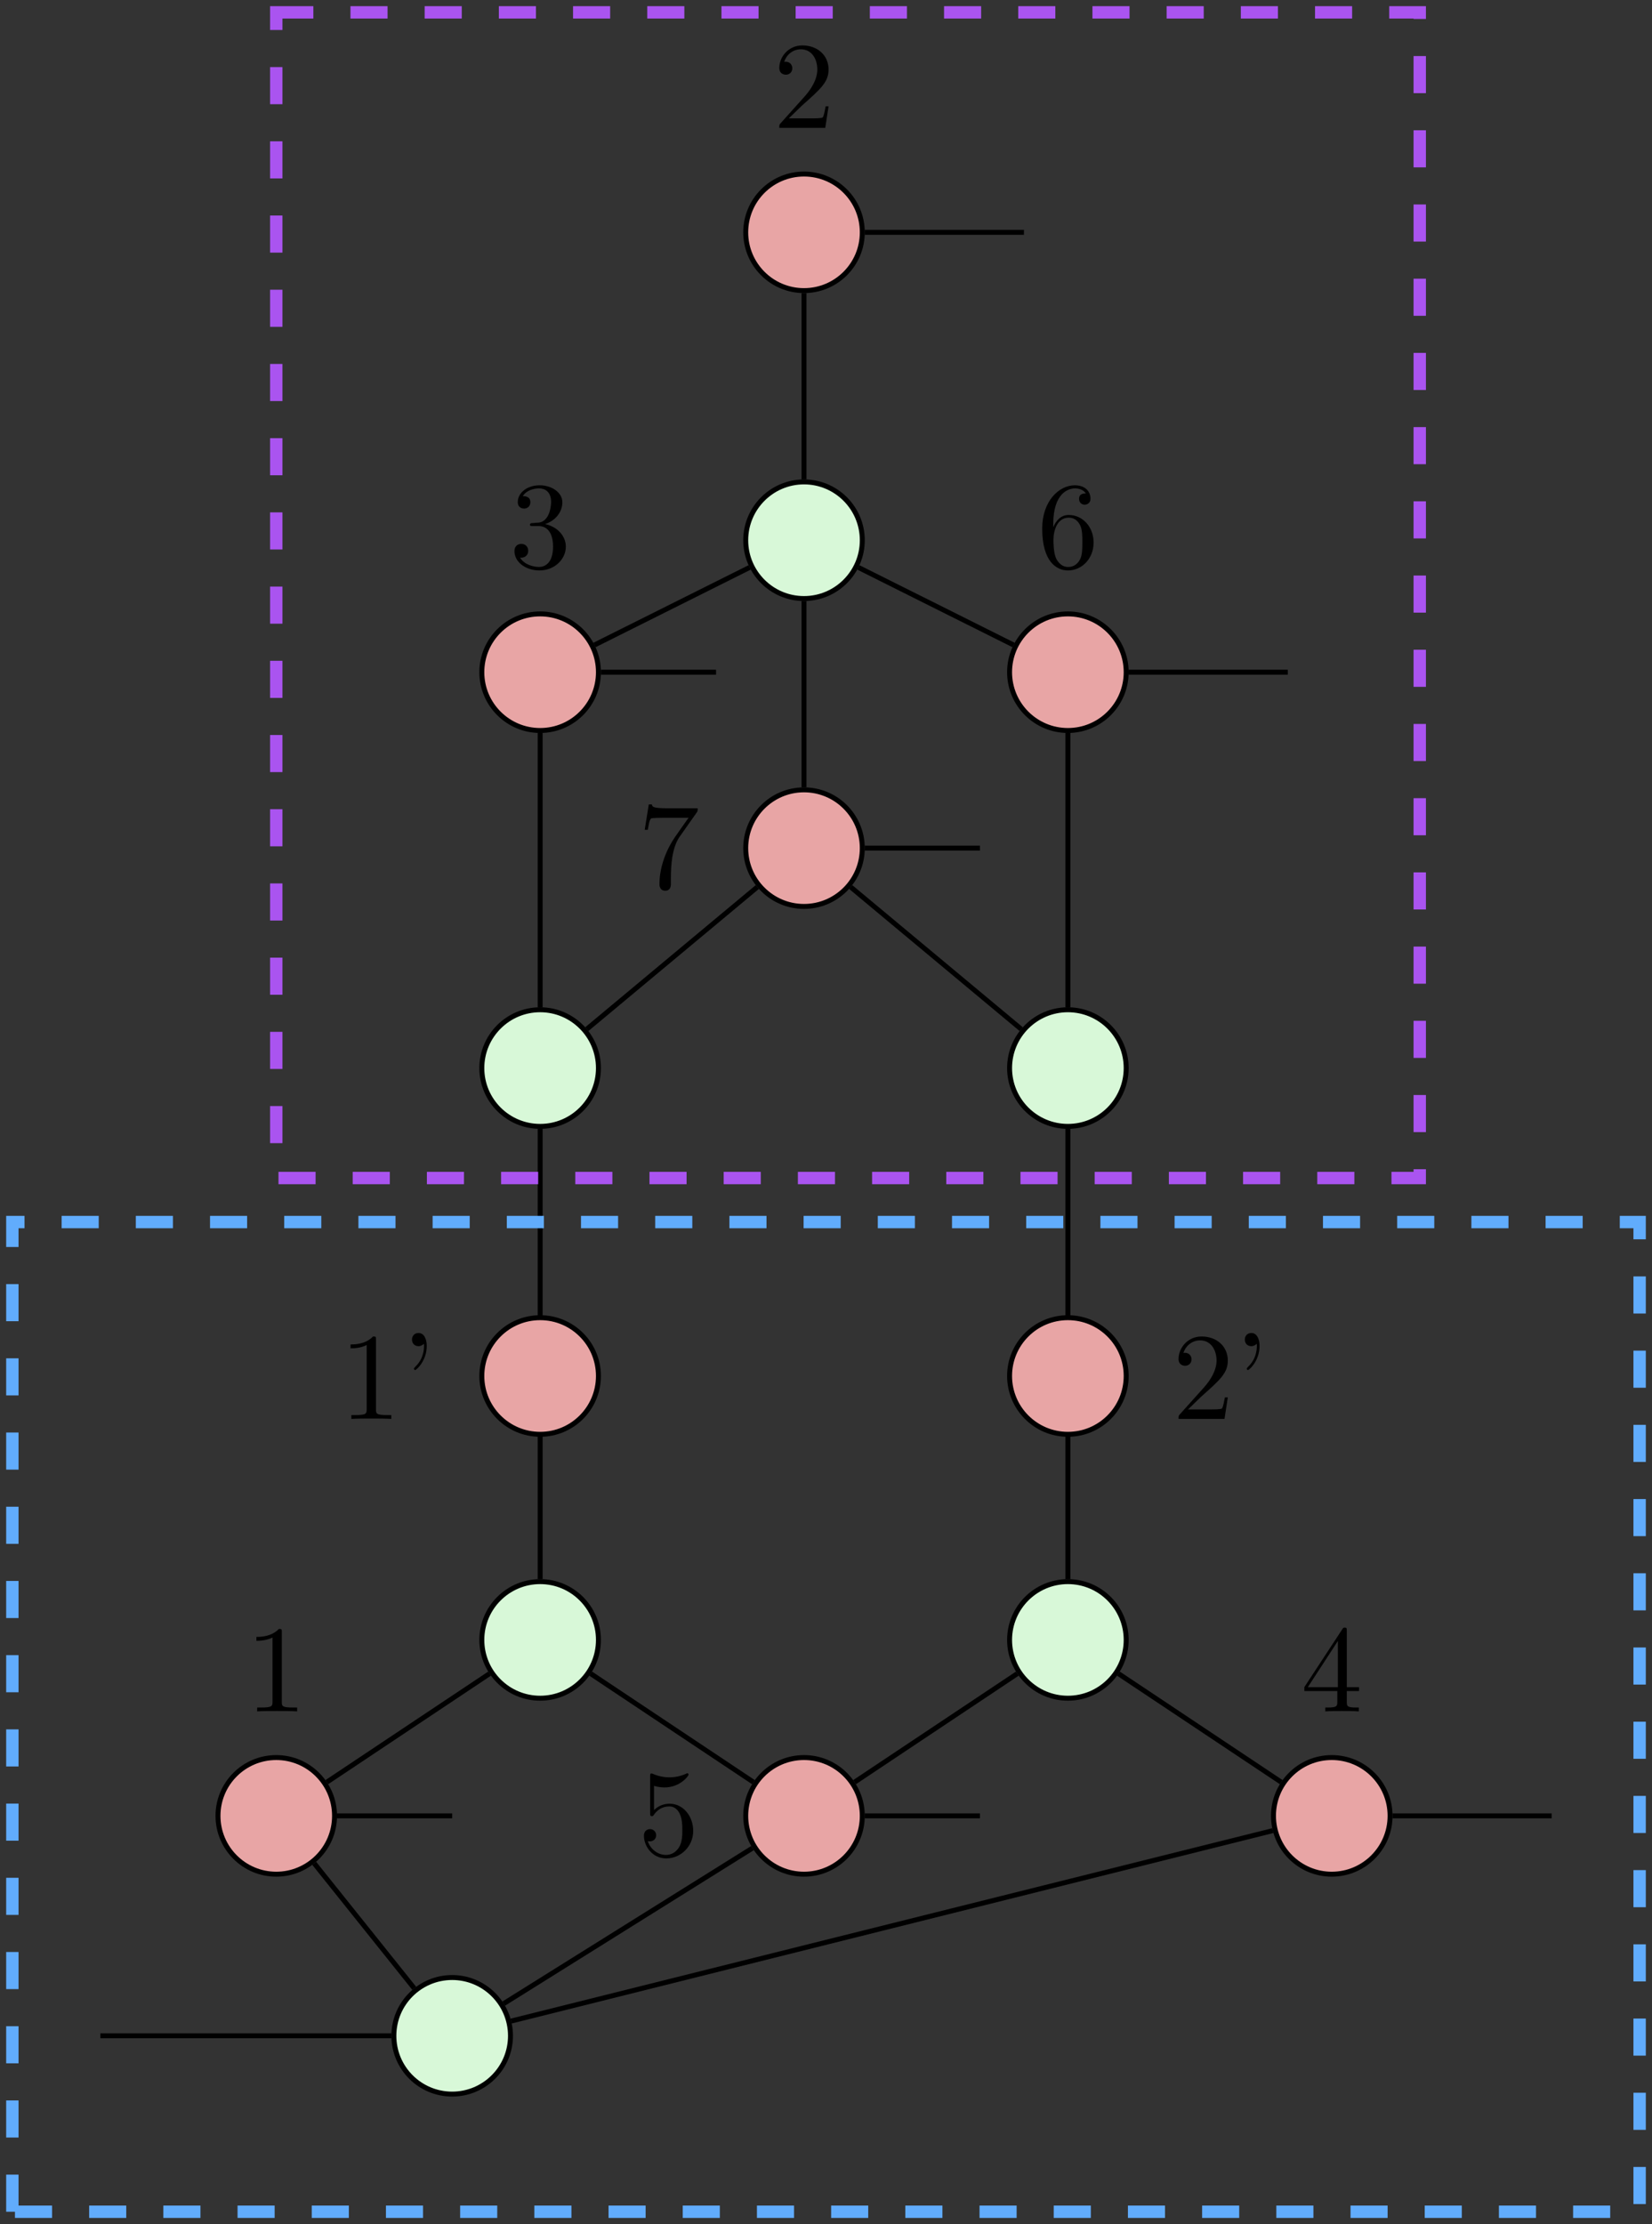 <?xml version="1.0" encoding="UTF-8"?>
<svg xmlns="http://www.w3.org/2000/svg" xmlns:xlink="http://www.w3.org/1999/xlink" width="133.099pt" height="179.162pt" viewBox="0 0 133.099 179.162" version="1.1">
<rect x="0" y="0" width="133.099" height="179.162" fill="#333333" stroke="none"/>
<defs>
<g>
<symbol overflow="visible" id="glyph0-0">
<path style="stroke:none;" d=""/>
</symbol>
<symbol overflow="visible" id="glyph0-1">
<path style="stroke:none;" d="M 2.938 -6.375 C 2.938 -6.625 2.938 -6.641 2.703 -6.641 C 2.078 -6 1.203 -6 0.891 -6 L 0.891 -5.688 C 1.094 -5.688 1.672 -5.688 2.188 -5.953 L 2.188 -0.781 C 2.188 -0.422 2.156 -0.312 1.266 -0.312 L 0.953 -0.312 L 0.953 0 C 1.297 -0.031 2.156 -0.031 2.562 -0.031 C 2.953 -0.031 3.828 -0.031 4.172 0 L 4.172 -0.312 L 3.859 -0.312 C 2.953 -0.312 2.938 -0.422 2.938 -0.781 Z M 2.938 -6.375 "/>
</symbol>
<symbol overflow="visible" id="glyph0-2">
<path style="stroke:none;" d="M 1.266 -0.766 L 2.328 -1.797 C 3.875 -3.172 4.469 -3.703 4.469 -4.703 C 4.469 -5.844 3.578 -6.641 2.359 -6.641 C 1.234 -6.641 0.5 -5.719 0.5 -4.828 C 0.5 -4.281 1 -4.281 1.031 -4.281 C 1.203 -4.281 1.547 -4.391 1.547 -4.812 C 1.547 -5.062 1.359 -5.328 1.016 -5.328 C 0.938 -5.328 0.922 -5.328 0.891 -5.312 C 1.109 -5.969 1.656 -6.328 2.234 -6.328 C 3.141 -6.328 3.562 -5.516 3.562 -4.703 C 3.562 -3.906 3.078 -3.125 2.516 -2.5 L 0.609 -0.375 C 0.5 -0.266 0.5 -0.234 0.5 0 L 4.203 0 L 4.469 -1.734 L 4.234 -1.734 C 4.172 -1.438 4.109 -1 4 -0.844 C 3.938 -0.766 3.281 -0.766 3.062 -0.766 Z M 1.266 -0.766 "/>
</symbol>
<symbol overflow="visible" id="glyph0-3">
<path style="stroke:none;" d="M 2.891 -3.516 C 3.703 -3.781 4.281 -4.469 4.281 -5.266 C 4.281 -6.078 3.406 -6.641 2.453 -6.641 C 1.453 -6.641 0.688 -6.047 0.688 -5.281 C 0.688 -4.953 0.906 -4.766 1.203 -4.766 C 1.5 -4.766 1.703 -4.984 1.703 -5.281 C 1.703 -5.766 1.234 -5.766 1.094 -5.766 C 1.391 -6.266 2.047 -6.391 2.406 -6.391 C 2.828 -6.391 3.375 -6.172 3.375 -5.281 C 3.375 -5.156 3.344 -4.578 3.094 -4.141 C 2.797 -3.656 2.453 -3.625 2.203 -3.625 C 2.125 -3.609 1.891 -3.594 1.812 -3.594 C 1.734 -3.578 1.672 -3.562 1.672 -3.469 C 1.672 -3.359 1.734 -3.359 1.906 -3.359 L 2.344 -3.359 C 3.156 -3.359 3.531 -2.688 3.531 -1.703 C 3.531 -0.344 2.844 -0.062 2.406 -0.062 C 1.969 -0.062 1.219 -0.234 0.875 -0.812 C 1.219 -0.766 1.531 -0.984 1.531 -1.359 C 1.531 -1.719 1.266 -1.922 0.984 -1.922 C 0.734 -1.922 0.422 -1.781 0.422 -1.344 C 0.422 -0.438 1.344 0.219 2.438 0.219 C 3.656 0.219 4.562 -0.688 4.562 -1.703 C 4.562 -2.516 3.922 -3.297 2.891 -3.516 Z M 2.891 -3.516 "/>
</symbol>
<symbol overflow="visible" id="glyph0-4">
<path style="stroke:none;" d="M 2.938 -1.641 L 2.938 -0.781 C 2.938 -0.422 2.906 -0.312 2.172 -0.312 L 1.969 -0.312 L 1.969 0 C 2.375 -0.031 2.891 -0.031 3.312 -0.031 C 3.734 -0.031 4.25 -0.031 4.672 0 L 4.672 -0.312 L 4.453 -0.312 C 3.719 -0.312 3.703 -0.422 3.703 -0.781 L 3.703 -1.641 L 4.688 -1.641 L 4.688 -1.953 L 3.703 -1.953 L 3.703 -6.484 C 3.703 -6.688 3.703 -6.75 3.531 -6.75 C 3.453 -6.75 3.422 -6.75 3.344 -6.625 L 0.281 -1.953 L 0.281 -1.641 Z M 2.984 -1.953 L 0.562 -1.953 L 2.984 -5.672 Z M 2.984 -1.953 "/>
</symbol>
<symbol overflow="visible" id="glyph0-5">
<path style="stroke:none;" d="M 4.469 -2 C 4.469 -3.188 3.656 -4.188 2.578 -4.188 C 2.109 -4.188 1.672 -4.031 1.312 -3.672 L 1.312 -5.625 C 1.516 -5.562 1.844 -5.5 2.156 -5.5 C 3.391 -5.5 4.094 -6.406 4.094 -6.531 C 4.094 -6.594 4.062 -6.641 3.984 -6.641 C 3.984 -6.641 3.953 -6.641 3.906 -6.609 C 3.703 -6.516 3.219 -6.312 2.547 -6.312 C 2.156 -6.312 1.688 -6.391 1.219 -6.594 C 1.141 -6.625 1.125 -6.625 1.109 -6.625 C 1 -6.625 1 -6.547 1 -6.391 L 1 -3.438 C 1 -3.266 1 -3.188 1.141 -3.188 C 1.219 -3.188 1.234 -3.203 1.281 -3.266 C 1.391 -3.422 1.75 -3.969 2.562 -3.969 C 3.078 -3.969 3.328 -3.516 3.406 -3.328 C 3.562 -2.953 3.594 -2.578 3.594 -2.078 C 3.594 -1.719 3.594 -1.125 3.344 -0.703 C 3.109 -0.312 2.734 -0.062 2.281 -0.062 C 1.562 -0.062 0.984 -0.594 0.812 -1.172 C 0.844 -1.172 0.875 -1.156 0.984 -1.156 C 1.312 -1.156 1.484 -1.406 1.484 -1.641 C 1.484 -1.891 1.312 -2.141 0.984 -2.141 C 0.844 -2.141 0.5 -2.062 0.5 -1.609 C 0.5 -0.75 1.188 0.219 2.297 0.219 C 3.453 0.219 4.469 -0.734 4.469 -2 Z M 4.469 -2 "/>
</symbol>
<symbol overflow="visible" id="glyph0-6">
<path style="stroke:none;" d="M 1.312 -3.266 L 1.312 -3.516 C 1.312 -6.031 2.547 -6.391 3.062 -6.391 C 3.297 -6.391 3.719 -6.328 3.938 -5.984 C 3.781 -5.984 3.391 -5.984 3.391 -5.547 C 3.391 -5.234 3.625 -5.078 3.844 -5.078 C 4 -5.078 4.312 -5.172 4.312 -5.562 C 4.312 -6.156 3.875 -6.641 3.047 -6.641 C 1.766 -6.641 0.422 -5.359 0.422 -3.156 C 0.422 -0.484 1.578 0.219 2.5 0.219 C 3.609 0.219 4.562 -0.719 4.562 -2.031 C 4.562 -3.297 3.672 -4.25 2.562 -4.25 C 1.891 -4.25 1.516 -3.75 1.312 -3.266 Z M 2.5 -0.062 C 1.875 -0.062 1.578 -0.656 1.516 -0.812 C 1.328 -1.281 1.328 -2.078 1.328 -2.25 C 1.328 -3.031 1.656 -4.031 2.547 -4.031 C 2.719 -4.031 3.172 -4.031 3.484 -3.406 C 3.656 -3.047 3.656 -2.531 3.656 -2.047 C 3.656 -1.562 3.656 -1.062 3.484 -0.703 C 3.188 -0.109 2.734 -0.062 2.5 -0.062 Z M 2.5 -0.062 "/>
</symbol>
<symbol overflow="visible" id="glyph0-7">
<path style="stroke:none;" d="M 4.75 -6.078 C 4.828 -6.188 4.828 -6.203 4.828 -6.422 L 2.406 -6.422 C 1.203 -6.422 1.172 -6.547 1.141 -6.734 L 0.891 -6.734 L 0.562 -4.688 L 0.812 -4.688 C 0.844 -4.844 0.922 -5.469 1.062 -5.594 C 1.125 -5.656 1.906 -5.656 2.031 -5.656 L 4.094 -5.656 C 3.984 -5.5 3.203 -4.406 2.984 -4.078 C 2.078 -2.734 1.75 -1.344 1.75 -0.328 C 1.75 -0.234 1.75 0.219 2.219 0.219 C 2.672 0.219 2.672 -0.234 2.672 -0.328 L 2.672 -0.844 C 2.672 -1.391 2.703 -1.938 2.781 -2.469 C 2.828 -2.703 2.953 -3.562 3.406 -4.172 Z M 4.75 -6.078 "/>
</symbol>
<symbol overflow="visible" id="glyph0-8">
<path style="stroke:none;" d="M 2.047 -5.875 C 2.047 -6.469 1.812 -6.922 1.391 -6.922 C 1.031 -6.922 0.859 -6.656 0.859 -6.391 C 0.859 -6.125 1.031 -5.859 1.391 -5.859 C 1.578 -5.859 1.719 -5.969 1.781 -6.016 C 1.797 -6.047 1.797 -6.047 1.812 -6.047 C 1.828 -6.047 1.828 -5.906 1.828 -5.875 C 1.828 -5.547 1.766 -4.828 1.141 -4.219 C 1.016 -4.094 1.016 -4.078 1.016 -4.047 C 1.016 -3.984 1.062 -3.938 1.109 -3.938 C 1.219 -3.938 2.047 -4.688 2.047 -5.875 Z M 2.047 -5.875 "/>
</symbol>
</g>
</defs>
<g id="surface1">
<path style="fill:none;stroke-width:0.399;stroke-linecap:butt;stroke-linejoin:miter;stroke:rgb(0%,0%,0%);stroke-opacity:1;stroke-miterlimit:10;" d="M -0.001 83.689 L -0.001 68.677 " transform="matrix(1,0,0,-1,64.778,107.298)"/>
<path style="fill:none;stroke-width:0.399;stroke-linecap:butt;stroke-linejoin:miter;stroke:rgb(0%,0%,0%);stroke-opacity:1;stroke-miterlimit:10;" d="M 4.378 61.591 L 16.882 55.341 " transform="matrix(1,0,0,-1,64.778,107.298)"/>
<path style="fill:none;stroke-width:0.399;stroke-linecap:butt;stroke-linejoin:miter;stroke:rgb(0%,0%,0%);stroke-opacity:1;stroke-miterlimit:10;" d="M -0.001 58.884 L -0.001 43.872 " transform="matrix(1,0,0,-1,64.778,107.298)"/>
<path style="fill:none;stroke-width:0.399;stroke-linecap:butt;stroke-linejoin:miter;stroke:rgb(0%,0%,0%);stroke-opacity:1;stroke-miterlimit:10;" d="M -4.38 61.591 L -16.883 55.341 " transform="matrix(1,0,0,-1,64.778,107.298)"/>
<path style="fill:none;stroke-width:0.399;stroke-linecap:butt;stroke-linejoin:miter;stroke:rgb(0%,0%,0%);stroke-opacity:1;stroke-miterlimit:10;" d="M -17.188 -27.518 L -4.075 -36.261 " transform="matrix(1,0,0,-1,64.778,107.298)"/>
<path style="fill:none;stroke-width:0.399;stroke-linecap:butt;stroke-linejoin:miter;stroke:rgb(0%,0%,0%);stroke-opacity:1;stroke-miterlimit:10;" d="M -25.333 -27.518 L -38.446 -36.261 " transform="matrix(1,0,0,-1,64.778,107.298)"/>
<path style="fill:none;stroke-width:0.399;stroke-linecap:butt;stroke-linejoin:miter;stroke:rgb(0%,0%,0%);stroke-opacity:1;stroke-miterlimit:10;" d="M 17.187 -27.518 L 4.074 -36.261 " transform="matrix(1,0,0,-1,64.778,107.298)"/>
<path style="fill:none;stroke-width:0.399;stroke-linecap:butt;stroke-linejoin:miter;stroke:rgb(0%,0%,0%);stroke-opacity:1;stroke-miterlimit:10;" d="M 25.331 -27.518 L 38.449 -36.261 " transform="matrix(1,0,0,-1,64.778,107.298)"/>
<path style="fill:none;stroke-width:0.399;stroke-linecap:butt;stroke-linejoin:miter;stroke:rgb(0%,0%,0%);stroke-opacity:1;stroke-miterlimit:10;" d="M -39.462 -42.8 L -31.403 -52.87 " transform="matrix(1,0,0,-1,64.778,107.298)"/>
<path style="fill:none;stroke-width:0.399;stroke-linecap:butt;stroke-linejoin:miter;stroke:rgb(0%,0%,0%);stroke-opacity:1;stroke-miterlimit:10;" d="M -24.196 -54.1 L -4.153 -41.573 " transform="matrix(1,0,0,-1,64.778,107.298)"/>
<path style="fill:none;stroke-width:0.399;stroke-linecap:butt;stroke-linejoin:miter;stroke:rgb(0%,0%,0%);stroke-opacity:1;stroke-miterlimit:10;" d="M -23.598 -55.507 L 37.773 -40.163 " transform="matrix(1,0,0,-1,64.778,107.298)"/>
<path style="fill:none;stroke-width:0.399;stroke-linecap:butt;stroke-linejoin:miter;stroke:rgb(0%,0%,0%);stroke-opacity:1;stroke-miterlimit:10;" d="M -56.692 -56.694 L -33.243 -56.694 " transform="matrix(1,0,0,-1,64.778,107.298)"/>
<path style="fill:none;stroke-width:0.399;stroke-linecap:butt;stroke-linejoin:miter;stroke:rgb(0%,0%,0%);stroke-opacity:1;stroke-miterlimit:10;" d="M 4.894 88.583 L 17.718 88.583 " transform="matrix(1,0,0,-1,64.778,107.298)"/>
<path style="fill:none;stroke-width:0.399;stroke-linecap:butt;stroke-linejoin:miter;stroke:rgb(0%,0%,0%);stroke-opacity:1;stroke-miterlimit:10;" d="M 26.156 53.15 L 38.976 53.15 " transform="matrix(1,0,0,-1,64.778,107.298)"/>
<path style="fill:none;stroke-width:0.399;stroke-linecap:butt;stroke-linejoin:miter;stroke:rgb(0%,0%,0%);stroke-opacity:1;stroke-miterlimit:10;" d="M 47.417 -38.975 L 60.238 -38.975 " transform="matrix(1,0,0,-1,64.778,107.298)"/>
<path style="fill:none;stroke-width:0.399;stroke-linecap:butt;stroke-linejoin:miter;stroke:rgb(0%,0%,0%);stroke-opacity:1;stroke-miterlimit:10;" d="M 4.894 -38.975 L 14.175 -38.975 " transform="matrix(1,0,0,-1,64.778,107.298)"/>
<path style="fill:none;stroke-width:0.399;stroke-linecap:butt;stroke-linejoin:miter;stroke:rgb(0%,0%,0%);stroke-opacity:1;stroke-miterlimit:10;" d="M 4.894 38.978 L 14.175 38.978 " transform="matrix(1,0,0,-1,64.778,107.298)"/>
<path style="fill:none;stroke-width:0.399;stroke-linecap:butt;stroke-linejoin:miter;stroke:rgb(0%,0%,0%);stroke-opacity:1;stroke-miterlimit:10;" d="M -37.626 -38.975 L -28.348 -38.975 " transform="matrix(1,0,0,-1,64.778,107.298)"/>
<path style="fill:none;stroke-width:0.399;stroke-linecap:butt;stroke-linejoin:miter;stroke:rgb(0%,0%,0%);stroke-opacity:1;stroke-miterlimit:10;" d="M -16.364 53.15 L -7.087 53.15 " transform="matrix(1,0,0,-1,64.778,107.298)"/>
<path style="fill:none;stroke-width:0.399;stroke-linecap:butt;stroke-linejoin:miter;stroke:rgb(0%,0%,0%);stroke-opacity:1;stroke-miterlimit:10;" d="M -21.258 48.255 L -21.258 26.157 " transform="matrix(1,0,0,-1,64.778,107.298)"/>
<path style="fill:none;stroke-width:0.399;stroke-linecap:butt;stroke-linejoin:miter;stroke:rgb(0%,0%,0%);stroke-opacity:1;stroke-miterlimit:10;" d="M -17.501 24.396 L -3.762 35.845 " transform="matrix(1,0,0,-1,64.778,107.298)"/>
<path style="fill:none;stroke-width:0.399;stroke-linecap:butt;stroke-linejoin:miter;stroke:rgb(0%,0%,0%);stroke-opacity:1;stroke-miterlimit:10;" d="M 3.761 35.845 L 17.499 24.396 " transform="matrix(1,0,0,-1,64.778,107.298)"/>
<path style="fill:none;stroke-width:0.399;stroke-linecap:butt;stroke-linejoin:miter;stroke:rgb(0%,0%,0%);stroke-opacity:1;stroke-miterlimit:10;" d="M 21.261 26.157 L 21.261 48.255 " transform="matrix(1,0,0,-1,64.778,107.298)"/>
<path style="fill:none;stroke-width:0.399;stroke-linecap:butt;stroke-linejoin:miter;stroke:rgb(0%,0%,0%);stroke-opacity:1;stroke-miterlimit:10;" d="M -21.258 16.364 L -21.258 -19.909 " transform="matrix(1,0,0,-1,64.778,107.298)"/>
<path style="fill:none;stroke-width:0.399;stroke-linecap:butt;stroke-linejoin:miter;stroke:rgb(0%,0%,0%);stroke-opacity:1;stroke-miterlimit:10;" d="M 21.261 16.364 L 21.261 -19.909 " transform="matrix(1,0,0,-1,64.778,107.298)"/>
<path style="fill:none;stroke-width:0.996;stroke-linecap:butt;stroke-linejoin:miter;stroke:rgb(66.666%,32.939%,94.119%);stroke-opacity:1;stroke-dasharray:2.989,2.989;stroke-miterlimit:10;" d="M -42.52 106.302 L 49.609 106.302 L 49.609 12.403 L -42.52 12.403 Z M -42.52 106.302 " transform="matrix(1,0,0,-1,64.778,107.298)"/>
<path style="fill:none;stroke-width:0.996;stroke-linecap:butt;stroke-linejoin:miter;stroke:rgb(38.039%,67.45%,98.824%);stroke-opacity:1;stroke-dasharray:2.989,2.989;stroke-miterlimit:10;" d="M -63.782 -70.866 L -63.782 8.857 L 67.324 8.857 L 67.324 -70.866 Z M -63.782 -70.866 " transform="matrix(1,0,0,-1,64.778,107.298)"/>
<path style="fill-rule:nonzero;fill:rgb(90.979%,64.705%,64.705%);fill-opacity:1;stroke-width:0.399;stroke-linecap:butt;stroke-linejoin:miter;stroke:rgb(0%,0%,0%);stroke-opacity:1;stroke-miterlimit:10;" d="M -37.825 -38.975 C -37.825 -36.382 -39.926 -34.28 -42.52 -34.28 C -45.114 -34.28 -47.215 -36.382 -47.215 -38.975 C -47.215 -41.569 -45.114 -43.675 -42.52 -43.675 C -39.926 -43.675 -37.825 -41.569 -37.825 -38.975 Z M -37.825 -38.975 " transform="matrix(1,0,0,-1,64.778,107.298)"/>
<g style="fill:rgb(0%,0%,0%);fill-opacity:1;">
  <use xlink:href="#glyph0-1" x="19.767" y="137.859"/>
</g>
<path style="fill-rule:nonzero;fill:rgb(90.979%,64.705%,64.705%);fill-opacity:1;stroke-width:0.399;stroke-linecap:butt;stroke-linejoin:miter;stroke:rgb(0%,0%,0%);stroke-opacity:1;stroke-miterlimit:10;" d="M 4.695 88.583 C 4.695 91.177 2.593 93.278 -0.001 93.278 C -2.594 93.278 -4.696 91.177 -4.696 88.583 C -4.696 85.989 -2.594 83.888 -0.001 83.888 C 2.593 83.888 4.695 85.989 4.695 88.583 Z M 4.695 88.583 " transform="matrix(1,0,0,-1,64.778,107.298)"/>
<g style="fill:rgb(0%,0%,0%);fill-opacity:1;">
  <use xlink:href="#glyph0-2" x="62.287" y="10.3"/>
</g>
<path style="fill-rule:nonzero;fill:rgb(90.979%,64.705%,64.705%);fill-opacity:1;stroke-width:0.399;stroke-linecap:butt;stroke-linejoin:miter;stroke:rgb(0%,0%,0%);stroke-opacity:1;stroke-miterlimit:10;" d="M -16.563 53.15 C -16.563 55.743 -18.665 57.845 -21.258 57.845 C -23.852 57.845 -25.958 55.743 -25.958 53.15 C -25.958 50.556 -23.852 48.454 -21.258 48.454 C -18.665 48.454 -16.563 50.556 -16.563 53.15 Z M -16.563 53.15 " transform="matrix(1,0,0,-1,64.778,107.298)"/>
<g style="fill:rgb(0%,0%,0%);fill-opacity:1;">
  <use xlink:href="#glyph0-3" x="41.027" y="45.733"/>
</g>
<path style="fill-rule:nonzero;fill:rgb(90.979%,64.705%,64.705%);fill-opacity:1;stroke-width:0.399;stroke-linecap:butt;stroke-linejoin:miter;stroke:rgb(0%,0%,0%);stroke-opacity:1;stroke-miterlimit:10;" d="M 47.218 -38.975 C 47.218 -36.382 45.113 -34.28 42.519 -34.28 C 39.925 -34.28 37.824 -36.382 37.824 -38.975 C 37.824 -41.569 39.925 -43.675 42.519 -43.675 C 45.113 -43.675 47.218 -41.569 47.218 -38.975 Z M 47.218 -38.975 " transform="matrix(1,0,0,-1,64.778,107.298)"/>
<g style="fill:rgb(0%,0%,0%);fill-opacity:1;">
  <use xlink:href="#glyph0-4" x="104.807" y="137.859"/>
</g>
<path style="fill-rule:nonzero;fill:rgb(90.979%,64.705%,64.705%);fill-opacity:1;stroke-width:0.399;stroke-linecap:butt;stroke-linejoin:miter;stroke:rgb(0%,0%,0%);stroke-opacity:1;stroke-miterlimit:10;" d="M 4.695 -38.975 C 4.695 -36.382 2.593 -34.28 -0.001 -34.28 C -2.594 -34.28 -4.696 -36.382 -4.696 -38.975 C -4.696 -41.569 -2.594 -43.675 -0.001 -43.675 C 2.593 -43.675 4.695 -41.569 4.695 -38.975 Z M 4.695 -38.975 " transform="matrix(1,0,0,-1,64.778,107.298)"/>
<g style="fill:rgb(0%,0%,0%);fill-opacity:1;">
  <use xlink:href="#glyph0-5" x="51.381" y="149.484"/>
</g>
<path style="fill-rule:nonzero;fill:rgb(90.979%,64.705%,64.705%);fill-opacity:1;stroke-width:0.399;stroke-linecap:butt;stroke-linejoin:miter;stroke:rgb(0%,0%,0%);stroke-opacity:1;stroke-miterlimit:10;" d="M 25.956 53.15 C 25.956 55.743 23.855 57.845 21.261 57.845 C 18.667 57.845 16.562 55.743 16.562 53.15 C 16.562 50.556 18.667 48.454 21.261 48.454 C 23.855 48.454 25.956 50.556 25.956 53.15 Z M 25.956 53.15 " transform="matrix(1,0,0,-1,64.778,107.298)"/>
<g style="fill:rgb(0%,0%,0%);fill-opacity:1;">
  <use xlink:href="#glyph0-6" x="83.547" y="45.733"/>
</g>
<path style="fill-rule:nonzero;fill:rgb(90.979%,64.705%,64.705%);fill-opacity:1;stroke-width:0.399;stroke-linecap:butt;stroke-linejoin:miter;stroke:rgb(0%,0%,0%);stroke-opacity:1;stroke-miterlimit:10;" d="M 4.695 38.978 C 4.695 41.571 2.593 43.673 -0.001 43.673 C -2.594 43.673 -4.696 41.571 -4.696 38.978 C -4.696 36.384 -2.594 34.282 -0.001 34.282 C 2.593 34.282 4.695 36.384 4.695 38.978 Z M 4.695 38.978 " transform="matrix(1,0,0,-1,64.778,107.298)"/>
<g style="fill:rgb(0%,0%,0%);fill-opacity:1;">
  <use xlink:href="#glyph0-7" x="51.381" y="71.532"/>
</g>
<path style="fill-rule:nonzero;fill:rgb(84.705%,97.255%,84.705%);fill-opacity:1;stroke-width:0.399;stroke-linecap:butt;stroke-linejoin:miter;stroke:rgb(0%,0%,0%);stroke-opacity:1;stroke-miterlimit:10;" d="M 4.695 63.778 C 4.695 66.372 2.593 68.478 -0.001 68.478 C -2.594 68.478 -4.696 66.372 -4.696 63.778 C -4.696 61.185 -2.594 59.083 -0.001 59.083 C 2.593 59.083 4.695 61.185 4.695 63.778 Z M 4.695 63.778 " transform="matrix(1,0,0,-1,64.778,107.298)"/>
<path style="fill-rule:nonzero;fill:rgb(84.705%,97.255%,84.705%);fill-opacity:1;stroke-width:0.399;stroke-linecap:butt;stroke-linejoin:miter;stroke:rgb(0%,0%,0%);stroke-opacity:1;stroke-miterlimit:10;" d="M -16.563 -24.804 C -16.563 -22.21 -18.665 -20.108 -21.258 -20.108 C -23.852 -20.108 -25.958 -22.21 -25.958 -24.804 C -25.958 -27.397 -23.852 -29.499 -21.258 -29.499 C -18.665 -29.499 -16.563 -27.397 -16.563 -24.804 Z M -16.563 -24.804 " transform="matrix(1,0,0,-1,64.778,107.298)"/>
<path style="fill-rule:nonzero;fill:rgb(84.705%,97.255%,84.705%);fill-opacity:1;stroke-width:0.399;stroke-linecap:butt;stroke-linejoin:miter;stroke:rgb(0%,0%,0%);stroke-opacity:1;stroke-miterlimit:10;" d="M 25.956 -24.804 C 25.956 -22.21 23.855 -20.108 21.261 -20.108 C 18.667 -20.108 16.562 -22.21 16.562 -24.804 C 16.562 -27.397 18.667 -29.499 21.261 -29.499 C 23.855 -29.499 25.956 -27.397 25.956 -24.804 Z M 25.956 -24.804 " transform="matrix(1,0,0,-1,64.778,107.298)"/>
<path style="fill-rule:nonzero;fill:rgb(84.705%,97.255%,84.705%);fill-opacity:1;stroke-width:0.399;stroke-linecap:butt;stroke-linejoin:miter;stroke:rgb(0%,0%,0%);stroke-opacity:1;stroke-miterlimit:10;" d="M -23.649 -56.694 C -23.649 -54.1 -25.755 -51.999 -28.348 -51.999 C -30.942 -51.999 -33.044 -54.1 -33.044 -56.694 C -33.044 -59.288 -30.942 -61.389 -28.348 -61.389 C -25.755 -61.389 -23.649 -59.288 -23.649 -56.694 Z M -23.649 -56.694 " transform="matrix(1,0,0,-1,64.778,107.298)"/>
<path style="fill-rule:nonzero;fill:rgb(84.705%,97.255%,84.705%);fill-opacity:1;stroke-width:0.399;stroke-linecap:butt;stroke-linejoin:miter;stroke:rgb(0%,0%,0%);stroke-opacity:1;stroke-miterlimit:10;" d="M -16.563 21.259 C -16.563 23.853 -18.665 25.958 -21.258 25.958 C -23.852 25.958 -25.958 23.853 -25.958 21.259 C -25.958 18.665 -23.852 16.564 -21.258 16.564 C -18.665 16.564 -16.563 18.665 -16.563 21.259 Z M -16.563 21.259 " transform="matrix(1,0,0,-1,64.778,107.298)"/>
<path style="fill-rule:nonzero;fill:rgb(84.705%,97.255%,84.705%);fill-opacity:1;stroke-width:0.399;stroke-linecap:butt;stroke-linejoin:miter;stroke:rgb(0%,0%,0%);stroke-opacity:1;stroke-miterlimit:10;" d="M 25.956 21.259 C 25.956 23.853 23.855 25.958 21.261 25.958 C 18.667 25.958 16.562 23.853 16.562 21.259 C 16.562 18.665 18.667 16.564 21.261 16.564 C 23.855 16.564 25.956 18.665 25.956 21.259 Z M 25.956 21.259 " transform="matrix(1,0,0,-1,64.778,107.298)"/>
<path style="fill-rule:nonzero;fill:rgb(90.979%,64.705%,64.705%);fill-opacity:1;stroke-width:0.399;stroke-linecap:butt;stroke-linejoin:miter;stroke:rgb(0%,0%,0%);stroke-opacity:1;stroke-miterlimit:10;" d="M -16.563 -3.542 C -16.563 -0.948 -18.665 1.153 -21.258 1.153 C -23.852 1.153 -25.958 -0.948 -25.958 -3.542 C -25.958 -6.136 -23.852 -8.241 -21.258 -8.241 C -18.665 -8.241 -16.563 -6.136 -16.563 -3.542 Z M -16.563 -3.542 " transform="matrix(1,0,0,-1,64.778,107.298)"/>
<g style="fill:rgb(0%,0%,0%);fill-opacity:1;">
  <use xlink:href="#glyph0-1" x="27.354" y="114.3"/>
  <use xlink:href="#glyph0-8" x="32.335" y="114.3"/>
</g>
<path style="fill-rule:nonzero;fill:rgb(90.979%,64.705%,64.705%);fill-opacity:1;stroke-width:0.399;stroke-linecap:butt;stroke-linejoin:miter;stroke:rgb(0%,0%,0%);stroke-opacity:1;stroke-miterlimit:10;" d="M 25.956 -3.542 C 25.956 -0.948 23.855 1.153 21.261 1.153 C 18.667 1.153 16.562 -0.948 16.562 -3.542 C 16.562 -6.136 18.667 -8.241 21.261 -8.241 C 23.855 -8.241 25.956 -6.136 25.956 -3.542 Z M 25.956 -3.542 " transform="matrix(1,0,0,-1,64.778,107.298)"/>
<g style="fill:rgb(0%,0%,0%);fill-opacity:1;">
  <use xlink:href="#glyph0-2" x="94.453" y="114.3"/>
  <use xlink:href="#glyph0-8" x="99.434" y="114.3"/>
</g>
</g>
</svg>

